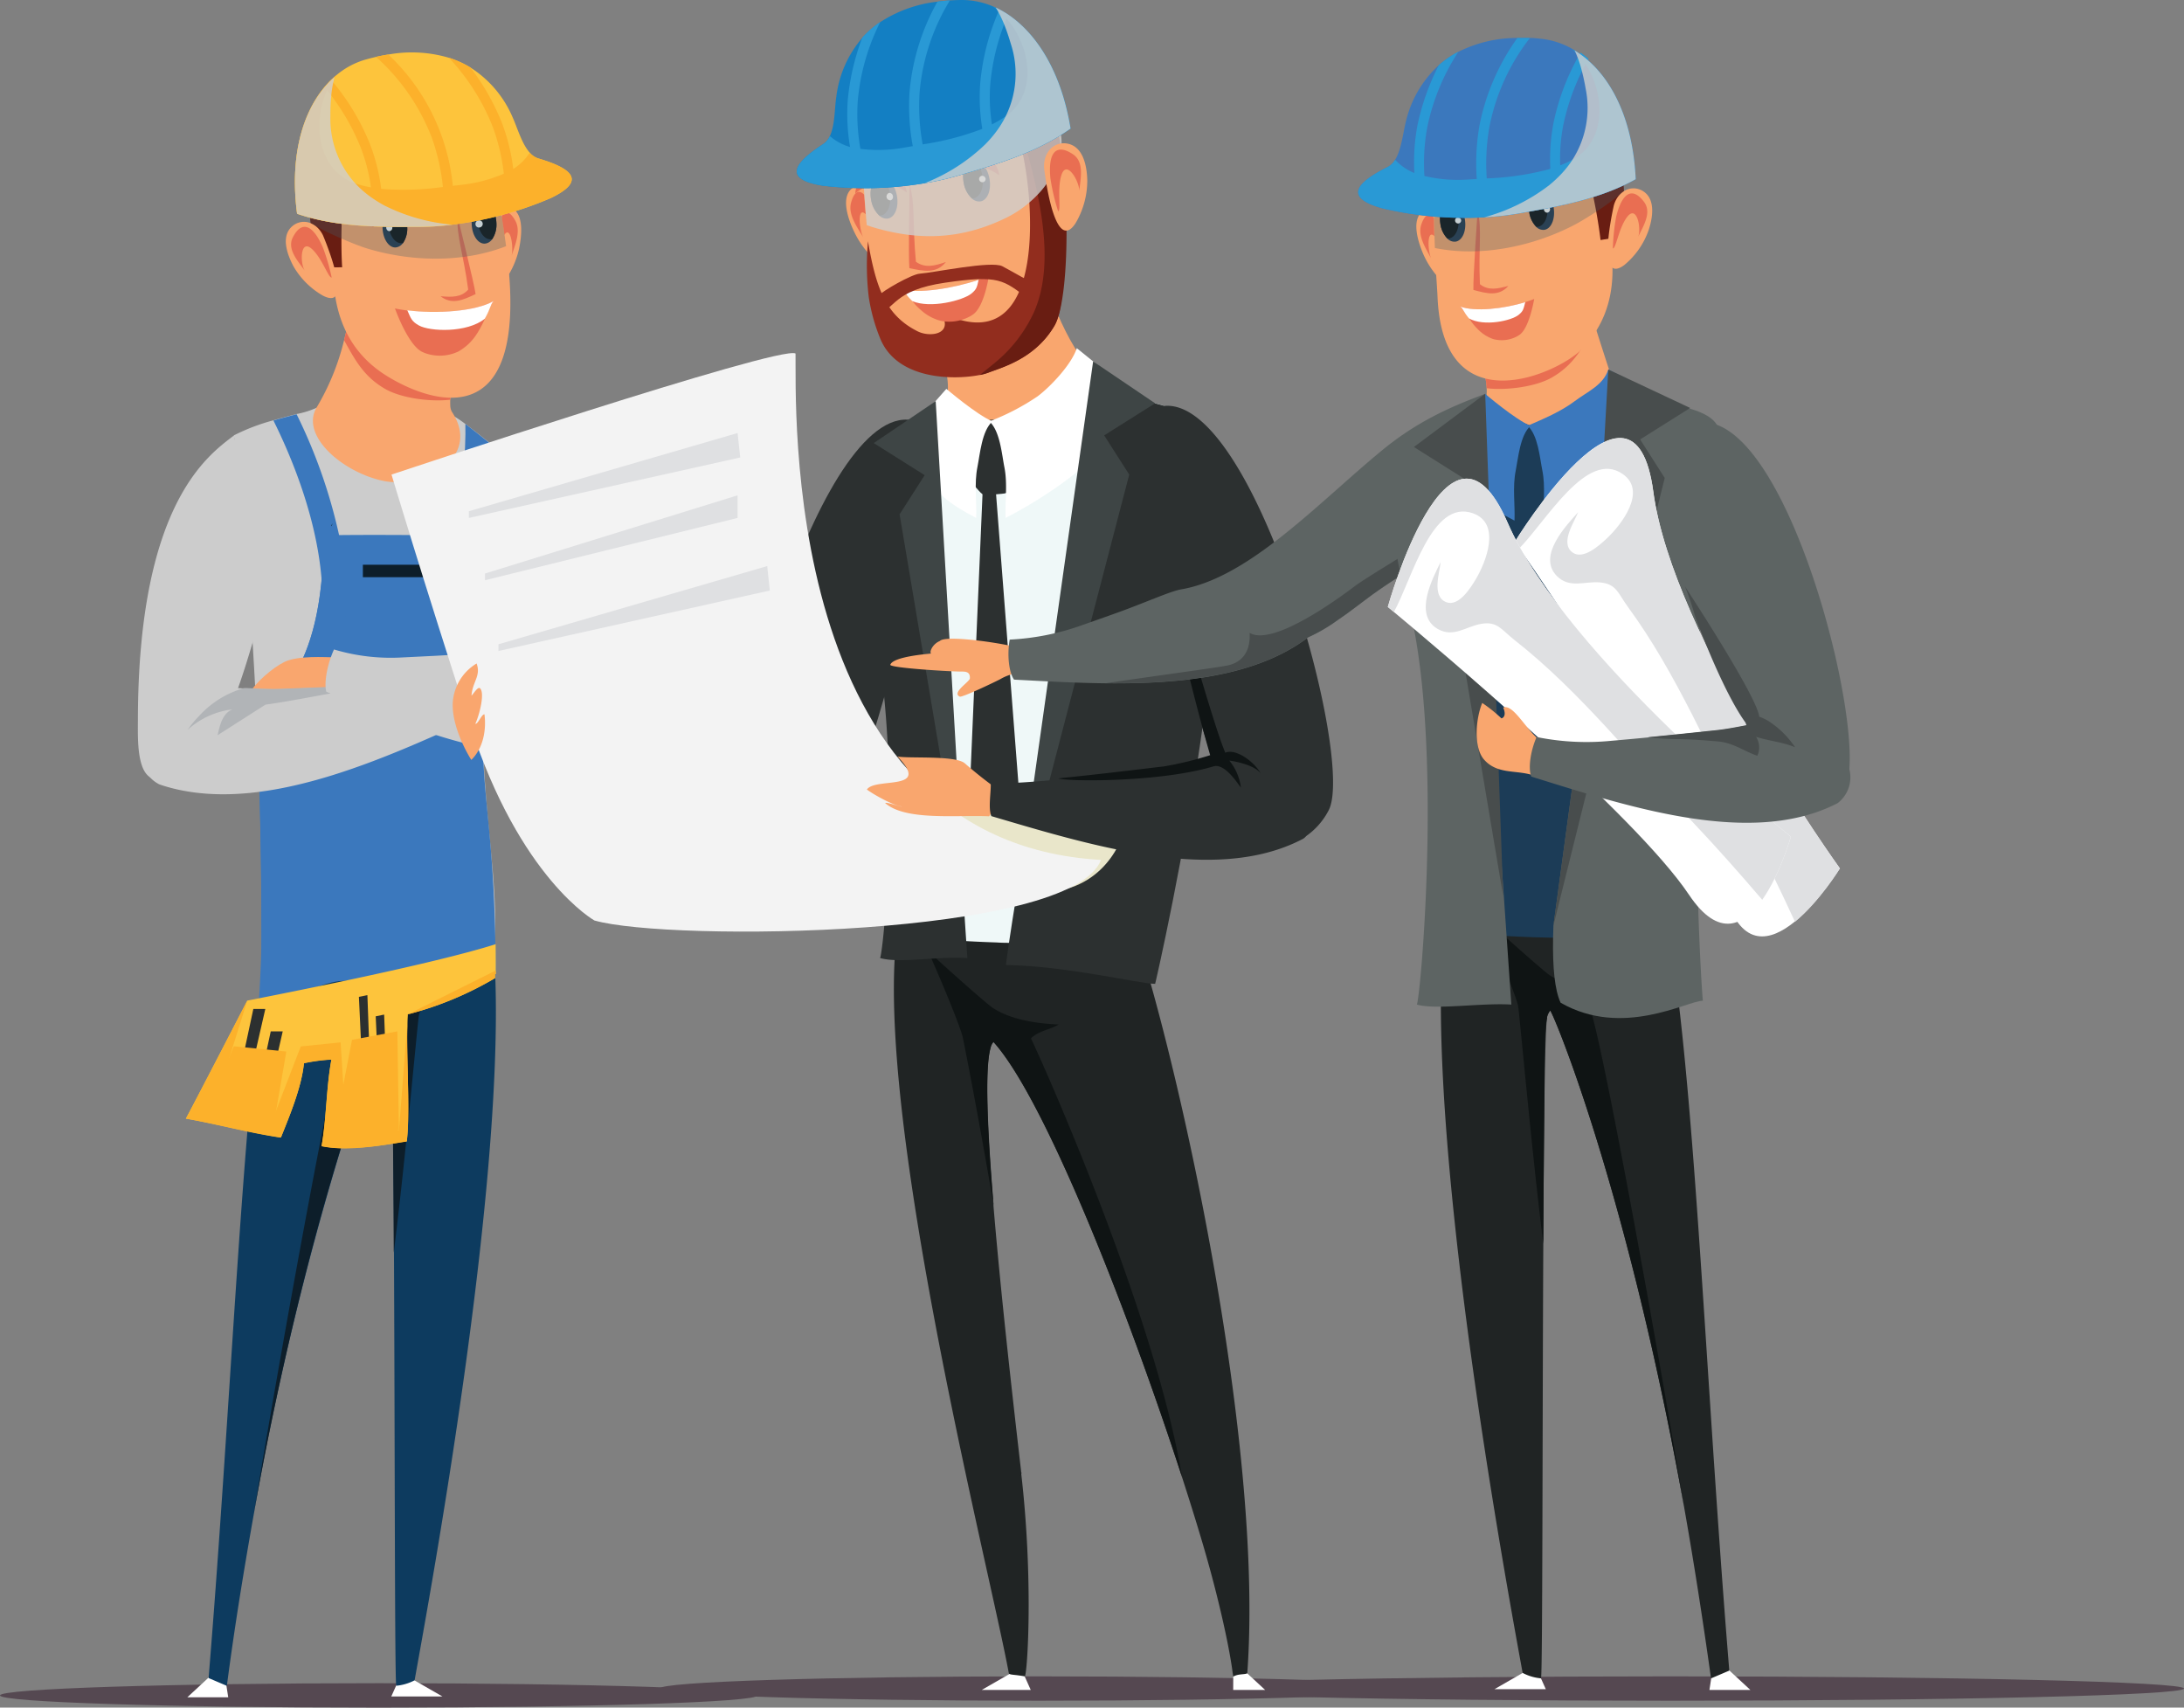 <svg xmlns="http://www.w3.org/2000/svg" viewBox="0 0 462.78 361.81"><rect x="0" y="0" width="462.78" height="361.81" fill="#808080" stroke="none"/><defs><style>.cls-1{isolation:isolate;}.cls-2{fill:#554851;}.cls-3{fill:#ccc;}.cls-4{fill:#f9a66e;}.cls-5{fill:#e96e52;}.cls-6{fill:#ad3e25;}.cls-7{fill:#21344c;}.cls-8{fill:#0a0d0f;}.cls-9{fill:#fff;}.cls-10{fill:#691d12;}.cls-11{fill:#415d67;opacity:0.3;}.cls-11,.cls-14{mix-blend-mode:multiply;}.cls-12{fill:#fdc43c;}.cls-13{fill:#fcb12b;}.cls-14{fill:#cfcfce;opacity:0.8;}.cls-15{fill:#0d3b5f;}.cls-16{fill:#3b78bd;}.cls-17{fill:#0d1e2a;}.cls-18{fill:#2c3030;}.cls-19{fill:#b1b4b7;}.cls-20{fill:#202424;}.cls-21{fill:#0f1414;}.cls-22{fill:#eff8f8;}.cls-23{fill:#922d1e;}.cls-24{fill:#137fc3;}.cls-25{fill:#2999d5;}.cls-26{fill:#3e4545;}.cls-27{fill:#e9e6ca;}.cls-28{fill:#f3f3f3;}.cls-29{fill:#dfe0e2;}.cls-30{fill:#5d6463;}.cls-31{fill:#484d4d;}.cls-32{fill:#1c3c57;}</style></defs><title>Untitled-1</title><g class="cls-1"><g id="Layer_1" data-name="Layer 1"><path class="cls-2" d="M241.67,644.77c0,1.43-35.93,2.58-80.26,2.58s-80.26-1.15-80.26-2.58,35.94-2.59,80.26-2.59S241.67,643.34,241.67,644.77Z" transform="translate(-81.15 -285.54)"/><path class="cls-2" d="M381.46,643.31c0,1.43-35.94,2.58-80.26,2.58s-80.26-1.15-80.26-2.58,35.93-2.58,80.26-2.58S381.46,641.88,381.46,643.31Z" transform="translate(-81.15 -285.54)"/><path class="cls-2" d="M543.93,643.31c0,1.43-48.72,2.58-108.81,2.58s-108.82-1.15-108.82-2.58,48.72-2.58,108.82-2.58S543.93,641.88,543.93,643.31Z" transform="translate(-81.15 -285.54)"/><path class="cls-3" d="M174.05,404.84a4.06,4.06,0,0,1,.81,1.05c1.67,2.77,4.34,9.86,7.87,16.83.33.67.68,1.33,1,2,5,9.36,11.56,17.73,19.34,14.09,1.85-.86,5.3.45,5.28-2.23,0-1.92,3.64-1.39,3.88-2.63,1.36-6.75-12.07-40.6-19.44-49.57-4.85-5.89-9.44-3.16-13.52-8.36Z" transform="translate(-81.15 -285.54)"/><path class="cls-3" d="M185.56,470.05c.31,3.8.53,7.42.51,10.67v0a42.72,42.72,0,0,1-.33,5.66c-4.09,1.17-47.83-.36-48.13-.32,0,0-.76-24.15-2.15-50.51-1.15-21.91-2.76-45.37-4.76-57.76a43.33,43.33,0,0,1,8.41-3.2h0c1.76-.51,3.46-.95,4.91-1.33a18.63,18.63,0,0,0,4.19-1.31l29.29,1.87a26.28,26.28,0,0,1,2.27,1.56c1.36,1,3.12,2.39,5,3.9,3.38,2.75,5.65,8.15,8.07,10.34,1.79,1.62,4.21,21.35-6.89,41.05a18.73,18.73,0,0,0-2,7l-.09.84a87.36,87.36,0,0,0,.13,13.75v.06c.4,5.76,1.07,11.87,1.54,17.6Z" transform="translate(-81.15 -285.54)"/><path class="cls-4" d="M183.05,347.75a54.07,54.07,0,0,0-2.57,6.6c-.44,1.33-.9,2.77-1.34,4.23l-.09.32a75.37,75.37,0,0,0-2.25,9.33c-.12.75-.2,1.44-.24,2a11.37,11.37,0,0,0,0,1.16,2.9,2.9,0,0,0,.33,1.38c6.5,9.81-6.18,16.49-14.68,14.63s-17.43-9.52-14-15.47a51.33,51.33,0,0,0,5.85-14.32c.69-2.74,1.15-5.18,2-7.67h0c.48-1.43.91-2.86,1.28-4.25,2.21-8.15,2.8-15,1.88-15.75Z" transform="translate(-81.15 -285.54)"/><path class="cls-5" d="M180.48,354.35c-.44,1.33-.9,2.77-1.34,4.23l-.09.32a75.37,75.37,0,0,0-2.25,9.33c-.12.75-.2,1.44-.24,2-4.38.51-10.41-.38-13.68-2.22-4.57-2.58-6.49-6.15-8.82-10.4.69-2.74,1.15-5.18,2-7.67h0c.48-1.43.91-2.86,1.28-4.25Z" transform="translate(-81.15 -285.54)"/><path class="cls-4" d="M185.87,333.12c.63-3.21,2.67-4.42,4.26-3.13,2,1.62,1.53,5.73,1,8.29a18.65,18.65,0,0,1-3.54,7.42C183.19,350.52,185.87,333.12,185.87,333.12Z" transform="translate(-81.15 -285.54)"/><path class="cls-5" d="M186.24,335.53c.82-5.06,2.35-6.43,4.12-3.19,1.23,2.25-.14,5.26-.8,7.38.46-1.83-.27-6.9-1.71-4.11-1.22,2.39-1.58,6.7-2.07,6.69A61.15,61.15,0,0,1,186.24,335.53Z" transform="translate(-81.15 -285.54)"/><path class="cls-4" d="M161.65,364.22c-10.92-7.85-10.27-20.44-9.66-28.77a83.69,83.69,0,0,1,1.6-11.31,62.81,62.81,0,0,1,2.32-8.21,34.83,34.83,0,0,1,2.7-5.8,12.14,12.14,0,0,1,4.72-4.86,84.85,84.85,0,0,1,9.42.19c4.61.59,7.39,1.28,9.95,5a12.59,12.59,0,0,1,1.25,3.19c1.54,5.34,3.29,15.65,4.44,24.08C194.58,383.26,167.22,368.22,161.65,364.22Z" transform="translate(-81.15 -285.54)"/><path class="cls-5" d="M180.36,346.9c-1-7.53-2.53-11.47-2.23-15.37,0,0,3.49,14,3.8,16.32-2.63,1.23-5,2.36-7.43.46C176.86,348.49,178.83,348.61,180.36,346.9Z" transform="translate(-81.15 -285.54)"/><path class="cls-6" d="M182.47,322.26a19.46,19.46,0,0,1,7.23,1.51l-1.86,3.31c-1.85-.83-6.21-.32-9.11-.43C178.61,324.7,178.83,322.44,182.47,322.26Z" transform="translate(-81.15 -285.54)"/><path class="cls-7" d="M162.21,333.81c.07,2.34,1.3,4.21,2.74,4.16a2.07,2.07,0,0,0,1.58-.94,5.42,5.42,0,0,0,.91-3.38c-.07-2.34-1.3-4.2-2.75-4.16a1.1,1.1,0,0,0-.31,0C163.09,329.82,162.14,331.64,162.21,333.81Z" transform="translate(-81.15 -285.54)"/><path class="cls-8" d="M163.47,332.91c.07,2.34,1.3,4.21,2.75,4.16a1.06,1.06,0,0,0,.31,0,5.42,5.42,0,0,0,.91-3.38c-.07-2.34-1.3-4.2-2.75-4.16a1.1,1.1,0,0,0-.31,0A5.51,5.51,0,0,0,163.47,332.91Z" transform="translate(-81.15 -285.54)"/><path class="cls-9" d="M163,333.78a.71.71,0,0,0,.66.74.7.7,0,0,0,.62-.77.65.65,0,1,0-1.28,0Z" transform="translate(-81.15 -285.54)"/><path class="cls-5" d="M160.14,333.73a8.23,8.23,0,0,1,10.13-2.15,5.21,5.21,0,0,0-10.13,2.15Z" transform="translate(-81.15 -285.54)"/><path class="cls-7" d="M181.1,333c.07,2.35,1.3,4.21,2.75,4.16a2.07,2.07,0,0,0,1.58-.93,5.53,5.53,0,0,0,.91-3.38c-.07-2.34-1.31-4.21-2.75-4.17a1.65,1.65,0,0,0-.32,0C182,329,181,330.81,181.1,333Z" transform="translate(-81.15 -285.54)"/><path class="cls-8" d="M182.36,332.08c.08,2.34,1.3,4.21,2.75,4.16a1.73,1.73,0,0,0,.32,0,5.53,5.53,0,0,0,.91-3.38c-.07-2.34-1.31-4.21-2.75-4.17a1.65,1.65,0,0,0-.32,0A5.53,5.53,0,0,0,182.36,332.08Z" transform="translate(-81.15 -285.54)"/><path class="cls-9" d="M181.9,333a.71.71,0,0,0,.67.74.77.77,0,1,0-.67-.74Z" transform="translate(-81.15 -285.54)"/><path class="cls-5" d="M179,332.9a8.19,8.19,0,0,1,10.12-2.14A5.2,5.2,0,0,0,179,332.9Z" transform="translate(-81.15 -285.54)"/><path class="cls-6" d="M167.87,321.23c-3-.47-6.6.22-9,.63l.06,3.56c2.55-.61,7.1.44,10.4.69C170.67,324.16,171.82,321.86,167.87,321.23Z" transform="translate(-81.15 -285.54)"/><path class="cls-5" d="M185.74,349.32c-.7.85-1.35,2.85-2.43,5l-.3.56a16.45,16.45,0,0,1-1,1.67,11,11,0,0,1-3.75,3.47,9.17,9.17,0,0,1-7,.35,7.8,7.8,0,0,1-.72-.31c-3-1.52-5.7-9.17-5.7-9.17.82.18,1.7.32,2.62.44C173.72,352.09,182,351.51,185.74,349.32Z" transform="translate(-81.15 -285.54)"/><path class="cls-9" d="M185.74,349.32c-.76.93-.56,1.41-1.84,3.73-3.75,3.07-11.67,2.76-14,1.44-1.5-.85-1.65-1.4-2.44-3.2C173.72,352.09,182,351.51,185.74,349.32Z" transform="translate(-81.15 -285.54)"/><path class="cls-10" d="M148.35,342.23l5.3-.06c-.12-2-.16-4.05-.15-6.05,0-4.23.27-8.34.46-12h-.37l-6.77.19a40.43,40.43,0,0,0,.16,8.54C147.27,335.77,147.74,339,148.35,342.23Z" transform="translate(-81.15 -285.54)"/><path class="cls-4" d="M149.58,335.38c-1.49-3-4.55-3.6-6.52-1.89-2.48,2.16-1,6.05.24,8.41a16.81,16.81,0,0,0,6.31,6.3C156.59,351.72,149.58,335.38,149.58,335.38Z" transform="translate(-81.15 -285.54)"/><path class="cls-5" d="M149.52,337.85c-2.1-4.74-4.47-5.66-6.33-2-1.28,2.55,1.19,5.11,2.51,7-1-1.67-.93-6.86,1.59-4.51,2.16,2,3.46,6.13,4.14,6A42.87,42.87,0,0,0,149.52,337.85Z" transform="translate(-81.15 -285.54)"/><path class="cls-11" d="M188.39,337.7c-9.35,3.67-20.59,3.26-29.79.38-.88-.28-2.82-1-5.1-2-.49-.21-1-.43-1.51-.67a53.94,53.94,0,0,1-5-2.58,40.43,40.43,0,0,1-.16-8.54l6.77-.19a62.81,62.81,0,0,1,2.32-8.21,78.76,78.76,0,0,1,28-2.31C185.49,319,187.22,329.27,188.39,337.7Z" transform="translate(-81.15 -285.54)"/><path class="cls-12" d="M144.1,330.83c8.25,2.84,17.05,2.81,25.75,2.79a57.31,57.31,0,0,0,7.17-.48,75.83,75.83,0,0,0,20.83-5.63c6.5-3.12,6.08-5.84-2.64-8.4a4,4,0,0,1-1.81-1.23c-1.72-1.92-2.68-5.44-3.67-7.58a23.26,23.26,0,0,0-8.88-10.44,20.38,20.38,0,0,0-4.58-2.08,27.71,27.71,0,0,0-12.8-.69c-.85.13-1.72.3-2.6.5s-1.52.37-2.29.58a16.78,16.78,0,0,0-6.07,3.23l-.46.39-.71.65q-.75.74-1.44,1.56C145.19,309.64,142.53,318.82,144.1,330.83Z" transform="translate(-81.15 -285.54)"/><path class="cls-13" d="M144.1,330.83c8.25,2.84,17.05,2.81,25.75,2.79a57.31,57.31,0,0,0,7.17-.48,75.83,75.83,0,0,0,20.83-5.63c6.5-3.12,6.08-5.84-2.64-8.4a4,4,0,0,1-1.81-1.23,11.25,11.25,0,0,1-3.49,3.46,1.13,1.13,0,0,1-.21.12c-.58.32-1.18.61-1.79.88a30.76,30.76,0,0,1-9.07,2.37l-1.7.2-2.11.24a59.23,59.23,0,0,1-13.08.41c-.74-.07-1.47-.18-2.19-.32a25.15,25.15,0,0,1-2.94-.71l-.31-.1c-6.1-2.07-8.35-8.54-7.5-14.68a17.32,17.32,0,0,1,1.46-5.07,15.2,15.2,0,0,1,1.1-2c.13-.19.25-.38.39-.56s.36-.5.55-.74l-.46.39-.71.65q-.75.74-1.44,1.56C145.19,309.64,142.53,318.82,144.1,330.83Z" transform="translate(-81.15 -285.54)"/><path class="cls-13" d="M185.56,312.42a42.35,42.35,0,0,1,2.35,9.92c0,.26.08.51.11.77.12.8.24,1.61.37,2.43l2.09-.33c-.13-.81-.24-1.61-.36-2.41l-.21-1.46a42.1,42.1,0,0,0-2.38-9.71,49.87,49.87,0,0,0-6.68-11.77,20.38,20.38,0,0,0-4.58-2.08A46,46,0,0,1,185.56,312.42Z" transform="translate(-81.15 -285.54)"/><path class="cls-13" d="M172.58,314.53A44.23,44.23,0,0,1,175,325.15v.07c.12.8.24,1.6.37,2.43l2.09-.33c-.13-.82-.25-1.62-.36-2.41h0a44.07,44.07,0,0,0-13.67-27.82c-.85.13-1.72.3-2.6.5A44.39,44.39,0,0,1,172.58,314.53Z" transform="translate(-81.15 -285.54)"/><path class="cls-13" d="M149.9,304c.2.23.39.45.57.68s.59.73.87,1.1A47.45,47.45,0,0,1,157.66,317a37.5,37.5,0,0,1,2.1,8.29c.12.75.22,1.5.34,2.26a.78.78,0,0,0,0,.14q.16,1.2.36,2.43l2.09-.33-.12-.79c-.08-.55-.16-1.08-.24-1.62s-.17-1.18-.26-1.77a40.65,40.65,0,0,0-2.33-9.4,49,49,0,0,0-7.85-13.22l-.2-.24-.23-.26Q150.59,303.18,149.9,304Z" transform="translate(-81.15 -285.54)"/><path class="cls-14" d="M144.1,330.83c8.25,2.84,17.05,2.81,25.75,2.79a57.31,57.31,0,0,0,7.17-.48A39.42,39.42,0,0,1,162.45,329c-.81-.45-1.6-.93-2.35-1.45a21.63,21.63,0,0,1-3.59-3.07,20.37,20.37,0,0,1-5.35-14.35,42.25,42.25,0,0,1,.18-4.3,23.68,23.68,0,0,1,.43-2.84c.06-.27.12-.54.19-.8l.09-.35-.71.65q-.75.74-1.44,1.56C145.19,309.64,142.53,318.82,144.1,330.83Z" transform="translate(-81.15 -285.54)"/><polygon class="cls-9" points="85.85 354.91 93.75 359.45 82.91 359.45 84.95 354.91 85.85 354.91"/><polygon class="cls-9" points="44.97 354.74 39.7 359.62 48.36 359.62 47.63 354.91 44.97 354.74"/><path class="cls-15" d="M169,641.57a10.47,10.47,0,0,1-3.88,1.15c-.34-.45-.29-51.52-.49-91.77,0-8.34-.09-16.22-.16-23.08,0-3.17-.06-6.12-.1-8.8v0c-.13-8.77-.3-14.67-.53-15.8,0,0,0,0,0-.06a.36.36,0,0,0,0-.11,3.87,3.87,0,0,0-.56-1.25.43.43,0,0,0-.11-.12c-.14-.15-4.21,9.15-9.78,27.15a659.66,659.66,0,0,0-18.48,77.59h0c-2,11.25-4,23.35-5.69,36.27l-3.87-1.65c3.36-40.74,5.48-82.77,8.22-115.8.86-10.42,1.79-19.94,2.83-28.25.08-.65.16-1.28.24-1.9,1.6-12.18,3.47-21.56,5.83-27.05l38.48-2.4c2.57,4.28,4.1,11.28,4.82,20.09.15,1.78.26,3.64.34,5.56l0,.65,0,.85C187.7,539.11,172.59,621.63,169,641.57Z" transform="translate(-81.15 -285.54)"/><path class="cls-16" d="M186.21,491.23v.7l-.15,0a14.62,14.62,0,0,1-1.82.24c-3.29.3-9.74.47-16.87.67L163,493c-2.86.08-5.76.18-8.54.3-8.31.34-15.58.86-17.91,1.81,0,0,0-4.65,0-11.85,0-12-.25-31.19-1.12-47.69,2.21-.29,14.44-6.16,14.24-36.63l1.49,0c9.63-.14,23.73,0,31.66.14.14,7.94-1.1,16.27-1.1,24.59,0,4.06-.5,8.35,1.19,12,.37.81.72,1.48,1,2.07-1.16,10,.73,17.89,1.7,34.2q.18,2.86.3,6.1c.09,2.36.16,4.88.2,7.58C186.21,487.39,186.22,489.27,186.21,491.23Z" transform="translate(-81.15 -285.54)"/><path class="cls-16" d="M154.3,417.81l-5-.45a52.25,52.25,0,0,0,0-9c-1.06-13.32-6.47-26.2-10.21-33.72,1.76-.51,3.46-.95,4.91-1.33a112.26,112.26,0,0,1,9,25.62A65,65,0,0,1,154.3,417.81Z" transform="translate(-81.15 -285.54)"/><path class="cls-16" d="M184.75,379.31c-.18,5.47-.89,12.75-1.85,22.19l-.06.52c-.44,4.33-.89,8.8-1.31,13.42l-5-.45c.44-4.84.92-9.5,1.38-14,.07-.67.13-1.33.2-2,.74-7.25,1.35-13.54,1.58-18.62.09-2,.1-3.67.07-5C181.13,376.42,182.89,377.8,184.75,379.31Z" transform="translate(-81.15 -285.54)"/><polygon class="cls-17" points="76.89 119.66 95.39 119.66 94.13 122.3 76.89 122.3 76.89 119.66"/><path class="cls-17" d="M178.73,488.37c-1.14,2.33-8.17,9.45-8.8,12.24-.28,1.2-2.72,29.3-5.34,50.34-.06-12.18-.14-23.38-.26-31.88v0c0-7.94-.1-14.06-.53-15.8a.14.14,0,0,0,0-.06.27.27,0,0,0,0-.12,2.84,2.84,0,0,0-.55-1.24.43.43,0,0,0-.11-.12c-.29-.3-16,36.57-28.26,104.74,5.92-36,17.78-101,20-105.55-1.8-1.73-4.34-1.93-6.12-3.06C153.42,497.62,175.82,491.15,178.73,488.37Z" transform="translate(-81.15 -285.54)"/><path class="cls-17" d="M151.31,396.86a1.27,1.27,0,0,1,0,.2C151.54,396.62,152,396.1,151.31,396.86Z" transform="translate(-81.15 -285.54)"/><path class="cls-16" d="M163,493c-2.86.08-5.76.18-8.54.3-8.31.34-16.42,7.75-18.74,8.7,0,0,.87-11.54.85-18.74,0-12-.25-31.19-1.12-47.69,2.21-.29,14.44-6.16,14.24-36.63l1.49,0c-.43,7.95-.05,15.66-.93,23.67-.92,8.49-5,14.45-7.37,22.27-2.48,8.08-.2,35.15.39,39.42.83,6,2.36,4.7,7.41,5.26C153.68,489.89,159.91,490.9,163,493Z" transform="translate(-81.15 -285.54)"/><path class="cls-12" d="M186.21,491.23v.7l-.15,0,0,.85a71.32,71.32,0,0,1-18.49,7.68l0,.27c-.12,1.65-.16,3.65-.14,5.82.05,6.91.54,15.62-.09,20.81l-2.92.47-.65.1a61.48,61.48,0,0,1-10.47.88,23,23,0,0,1-4-.44c1.05-5.89,1-12.55,2.09-18.35a37,37,0,0,0-5.83.78c-.48,5-3,11.08-4.87,15.72h-.21c-2.34-.36-4.66-.81-7-1.3-4.31-.9-8.6-1.92-12.94-2.67,3.2-6,13-25,13-25l1.28-.25,1.49-.29.28-.06c4.39-.87,10.87-2.17,17.87-3.65,11.22-2.38,23.77-5.23,31.22-7.55l.49-.16C186.21,487.39,186.22,489.27,186.21,491.23Z" transform="translate(-81.15 -285.54)"/><path class="cls-13" d="M167.44,506.59c.05,6.91.54,15.62-.09,20.81l-3.57.57c-4.67.69-9.93,1.37-14.5.44,1.05-5.89,1-12.55,2.09-18.35a37,37,0,0,0-5.83.78c-.48,5-3,11.08-4.87,15.72h-.21c-6.69-1-13.24-2.81-19.91-4,3.2-6,13-25,13-25h0l-6.85,21.8,12.41,2.9,5.77-15,8.44-.86,1.2,18.64h11.17l1.89-24.24C167.46,502.42,167.42,504.42,167.44,506.59Z" transform="translate(-81.15 -285.54)"/><path class="cls-13" d="M186.21,491.93l-.15,0,0,.85a71.32,71.32,0,0,1-18.49,7.68l16.64-8.29,1.79-.89.18-.09Z" transform="translate(-81.15 -285.54)"/><polygon class="cls-18" points="51.48 224.06 53.68 213.78 56.22 213.78 53.68 224.87 51.48 224.06"/><polygon class="cls-18" points="55.16 228.81 57.37 218.53 59.91 218.53 57.37 229.61 55.16 228.81"/><polygon class="cls-18" points="76.54 221.61 76.05 211.22 77.85 210.85 78.26 222.08 76.54 221.61"/><polygon class="cls-18" points="80.09 225.73 79.61 215.34 81.4 214.97 81.81 226.2 80.09 225.73"/><polygon class="cls-13" points="44.12 234.61 49.55 221.69 60.67 222.8 57.96 238.56 44.12 234.61"/><polygon class="cls-13" points="70.55 241.2 74.59 220.32 84.2 218.53 84.53 239.47 70.55 241.2"/><path class="cls-4" d="M151.79,424.81c-1.65,0-7.52-.43-10.41,1-2.51,1.24-6.23,4.45-7.53,6.87,3.47-.14,7-.74,10.59-.74,2.53,0,8.35-1.32,9.8-.79Z" transform="translate(-81.15 -285.54)"/><path class="cls-3" d="M185.15,436c-20.72,9.5-46.63,21.89-67.55,16.54-.86-.22-1.7-.47-2.53-.75l0,0-.25-.1,0,0a7.11,7.11,0,0,1-3.78-6,10.46,10.46,0,0,1,0-1.12c.26-5,4.18-10.65,8.58-12.1a27.33,27.33,0,0,1,8.57-1.19h1.69l1.52.05,1.52.07.66,0c2.49.12,5,.25,7.36.15,2.56-.11,8.85-.31,15.89-.62l.45,0,7-.33,1.12-.06a60.31,60.31,0,0,0,17.22-3.24C184.45,430.14,185.62,434,185.15,436Z" transform="translate(-81.15 -285.54)"/><path class="cls-3" d="M138.82,409.32a5,5,0,0,0-.7,1.26c-1.38,3.27-3.32,11.46-6.13,19.62-.27.78-.55,1.56-.83,2.34-4,11-9.73,21-17.83,17.85-1.92-.75-2.61-3.68-2.85-6.66-.17-2.14-.11-4.32-.11-5.73.08-45.82,14.9-56,20.33-60.18Z" transform="translate(-81.15 -285.54)"/><path class="cls-19" d="M120.83,440.23l0,0,0,0C120.73,440.32,120.73,440.32,120.83,440.23Z" transform="translate(-81.15 -285.54)"/><path class="cls-19" d="M173,430.49c-12.78-.53-24.87,2.89-35.6,4.35l-10.14,6.48c.44-2,1-4.61,3.14-5.48a17.2,17.2,0,0,0-9.51,4.35,24.18,24.18,0,0,1,2.49-3,20.44,20.44,0,0,1,9.5-5.86l.66,0c2.49.12,5,.25,7.36.15l16.34-.64C159.5,430.72,170.92,430.19,173,430.49Z" transform="translate(-81.15 -285.54)"/><path class="cls-19" d="M189.72,415.48c-1.73-4.05-2.17-8.68-2.17-13.18l-.27,1.06a46.18,46.18,0,0,0,5.33,24.22c1.12-.38,2.46-.16,3.61-.56C192.89,424.73,191.28,419.15,189.72,415.48Z" transform="translate(-81.15 -285.54)"/><path class="cls-3" d="M150.29,432.1c17.74,7.61,40,17.64,57,10.45.69-.3,1.38-.62,2.05-1l0,0,.2-.13h0c2.29-1.83,3-4.61,2.7-7.47-.51-5-4.1-10.23-7.83-11.28a19.39,19.39,0,0,0-7.17-.42c-1.49.15-3,.39-4.46.64a57.66,57.66,0,0,1-6.1.8c-2.12.12-7.35.47-13.2.8l-7.09.35a42,42,0,0,1-14.47-1.69C150.51,426.25,149.78,430.14,150.29,432.1Z" transform="translate(-81.15 -285.54)"/><path class="cls-18" d="M275.35,374.81,271.41,423c-1.77,6.34-9.83,35.84-14.3,41.38S243.4,468.49,239,460.2C233.05,449.2,255.72,368.41,275.35,374.81Z" transform="translate(-81.15 -285.54)"/><polygon class="cls-9" points="215.6 353.71 208.02 358.07 218.41 358.07 216.46 353.71 215.6 353.71"/><polygon class="cls-9" points="263.04 353.4 268.08 358.07 261.31 358.07 261.33 353.4 263.04 353.4"/><path class="cls-20" d="M345.44,640.1c-.76.29-1.91.06-3,.7-.54-5.2-3.05-16.87-6.75-29.22h0c-1.24-4.16-2.62-8.58-4.11-13.17h0c-11.41-35.15-29.07-80.14-39.93-92.11l-.1.11a3.77,3.77,0,0,0-.53,1.2c-1.23,4.33-.7,17.23.64,33.37v0c1.43,17.3,3.78,38.32,5.88,56.46l0,.29c2.62,22.67,1.31,42.35.77,43-2.39-.41-2.94-.28-3.38-.58-4.4-24.12-35.23-143.67-20.34-168.45l44,2.74C327.29,494.77,349.35,587.14,345.44,640.1Z" transform="translate(-81.15 -285.54)"/><path class="cls-21" d="M297.58,597.47l0,.29-.38.65A4.55,4.55,0,0,0,297.58,597.47Z" transform="translate(-81.15 -285.54)"/><path class="cls-21" d="M291.7,541c-3.1-18.34-6.23-34.28-6.56-35.72-.6-2.68-6.29-16.07-7.39-18.3,2.79,2.66,12.52,11.33,13.82,12.15,4,2.56,9.39,3.28,13.9,3.48-1.71,1.08-4.15,1.28-5.87,2.94,2.14,4.32,26.35,58.38,32,92.88-11.41-35.15-29.07-80.14-39.93-92.11l-.1.11a2.66,2.66,0,0,0-.53,1.2C289.83,511.94,290.36,524.84,291.7,541Z" transform="translate(-81.15 -285.54)"/><path class="cls-22" d="M321.8,485.11c-.32,0-12.85.5-26.21.2-1.07,0-2.14,0-3.21-.08-2.14-.07-4.28-.16-6.37-.28-6.7-.39-12.9-1.09-17.08-2.29.9-2.22,13.61-47.38,3.48-54.16-3.24-2.18-3.89-12.37-5.49-18.71-3.4-13.51-4.89-23.88-3.05-25.54a68.84,68.84,0,0,1,12.73-9.18c2.69-1.52,5.18-2.75,7.59-4.08l27.58-4.2a9.23,9.23,0,0,0,3.23,1.85c4.55,1.61,11.16,1.42,17.1,4.68C351.32,383.9,321.85,485,321.8,485.11Z" transform="translate(-81.15 -285.54)"/><path class="cls-4" d="M281.66,369.34c-5.66,8.53-3,15,3.46,18.07,10.09,4.92,35.15-17,35.31-17.52-16.54-5.63-22.89-42.65-20.68-44.33l-24.4,18.15C277.22,347.16,283.56,366.46,281.66,369.34Z" transform="translate(-81.15 -285.54)"/><path class="cls-4" d="M266.31,328.17c-1.41-3.14-3.79-3.9-5.13-2.2-1.67,2.15-.21,6.25,1,8.75a19.62,19.62,0,0,0,5.39,6.79C273.18,345.43,266.31,328.17,266.31,328.17Z" transform="translate(-81.15 -285.54)"/><path class="cls-5" d="M266.5,330.74c-2.05-5-3.93-6.05-5-2.3-.73,2.61,1.39,5.37,2.57,7.4-.91-1.77-1.35-7.16.78-4.63,1.83,2.16,3.21,6.5,3.71,6.38A64.57,64.57,0,0,0,266.5,330.74Z" transform="translate(-81.15 -285.54)"/><path class="cls-4" d="M301.55,350.82c-.49.42-1,.82-1.5,1.21a35.59,35.59,0,0,1-19.67,7.83c-.62.05-1.25.07-1.88.09-12.06.24-11.21-6.38-12.51-15.54-.26-1.83-.55-4.39-.85-7.35-.12-1.21-.24-2.49-.36-3.81-.42-4.84-.81-10.26-1-15.13-.29-6.65-.26-12.27.44-14,1.76-4.4,4.45-5.77,9.05-7.46a92,92,0,0,1,9.63-2.44,12.82,12.82,0,0,1,6,3.89,41.08,41.08,0,0,1,5.91,8.23c.89,1.57,1.75,3.23,2.56,5,1,2.21,2,4.53,2.86,6.9s1.59,4.62,2.22,6.94C305.51,336.31,306,347.09,301.55,350.82Z" transform="translate(-81.15 -285.54)"/><path class="cls-5" d="M275.23,341c-.77-8-.11-12.38-1.34-16.32,0,0-.29,15.17-.05,17.67,3,.65,5.73,1.24,7.74-1.29C279.21,341.84,277.21,342.43,275.23,341Z" transform="translate(-81.15 -285.54)"/><path class="cls-6" d="M267.23,316.22a20.3,20.3,0,0,0-7.07,3.26l2.69,3c1.71-1.29,6.31-1.8,9.27-2.6C271.77,317.81,271,315.53,267.23,316.22Z" transform="translate(-81.15 -285.54)"/><path class="cls-7" d="M290.79,323.28c.48,2.42-.34,4.63-1.84,4.93a2.23,2.23,0,0,1-1.84-.59,5.79,5.79,0,0,1-1.74-3.26c-.48-2.42.34-4.63,1.84-4.93a1.86,1.86,0,0,1,.33,0C288.93,319.39,290.34,321,290.79,323.28Z" transform="translate(-81.15 -285.54)"/><path class="cls-8" d="M289.28,322.65c.48,2.43-.34,4.63-1.84,4.93a1.86,1.86,0,0,1-.33,0,5.79,5.79,0,0,1-1.74-3.26c-.48-2.42.34-4.63,1.84-4.93a1.86,1.86,0,0,1,.33,0A5.79,5.79,0,0,1,289.28,322.65Z" transform="translate(-81.15 -285.54)"/><path class="cls-9" d="M290,323.44a.69.69,0,1,1-.82-.65A.75.75,0,0,1,290,323.44Z" transform="translate(-81.15 -285.54)"/><path class="cls-5" d="M292.89,322.71a8.67,8.67,0,0,0-10.92.19,5.49,5.49,0,0,1,10.92-.19Z" transform="translate(-81.15 -285.54)"/><path class="cls-7" d="M271.18,326.91c.48,2.42-.35,4.63-1.84,4.93a2.22,2.22,0,0,1-1.85-.6,5.77,5.77,0,0,1-1.73-3.25c-.48-2.42.34-4.64,1.84-4.93a1.24,1.24,0,0,1,.33,0C269.32,323,270.73,324.66,271.18,326.91Z" transform="translate(-81.15 -285.54)"/><path class="cls-8" d="M269.67,326.28c.48,2.42-.35,4.63-1.84,4.93a2,2,0,0,1-.34,0,5.77,5.77,0,0,1-1.73-3.25c-.48-2.42.34-4.64,1.84-4.93a1.24,1.24,0,0,1,.33,0A5.79,5.79,0,0,1,269.67,326.28Z" transform="translate(-81.15 -285.54)"/><path class="cls-9" d="M270.35,327.07a.75.75,0,0,1-.51.92.81.81,0,0,1-.31-1.57A.75.75,0,0,1,270.35,327.07Z" transform="translate(-81.15 -285.54)"/><path class="cls-5" d="M273.28,326.34a8.64,8.64,0,0,0-10.92.19,5.49,5.49,0,0,1,10.92-.19Z" transform="translate(-81.15 -285.54)"/><path class="cls-6" d="M282,311.7c3-1.2,6.83-1.34,9.36-1.48l.78,3.66c-2.77,0-7.19,2.15-10.52,3.18C279.81,315.37,278.09,313.27,282,311.7Z" transform="translate(-81.15 -285.54)"/><path class="cls-23" d="M267.71,357.38c3.7,8.81,15.89,8.65,21.05,7.61a11.05,11.05,0,0,0,1.68-.45c3.08-1.18,10.05-3,14.15-10,3.69-6.34.54-27.09-.27-30l-6.75-10.32-1.09-1.67c-.21,0-.36-.22-.37,0,3.25,5.42,9.18,47.29-12.12,40.59a8.94,8.94,0,0,0-2.78.15c1,3.18-3.22,3.65-5.6,2.46-6.79-3.39-8.84-9.2-10.54-19.1a56.66,56.66,0,0,0,.16,11.79A38.45,38.45,0,0,0,267.71,357.38Z" transform="translate(-81.15 -285.54)"/><path class="cls-5" d="M272.17,346.84a38.3,38.3,0,0,1,3,3.33l.37.38a16,16,0,0,0,1.21,1.08,9.88,9.88,0,0,0,3.92,1.93,9.22,9.22,0,0,0,6.17-1.07c.2-.12.39-.25.57-.38,2.36-1.75,3.28-8.13,3.28-8.13-.68.29-1.42.57-2.21.84C283.19,346.65,275.81,347.8,272.17,346.84Z" transform="translate(-81.15 -285.54)"/><path class="cls-9" d="M272.17,346.84c.83.56.75,1,2.29,2.5,3.85,1.63,10.72-.13,12.52-1.59,1.16-.95,1.18-1.4,1.54-2.93C283.19,346.65,275.81,347.8,272.17,346.84Z" transform="translate(-81.15 -285.54)"/><path class="cls-23" d="M267.3,348.19c.85-1,7-4.54,8.72-4.66,3-.22,15.17-2.79,17.52-1.58,1.3.66,7,4,7.2,3.76l-1.62,3.2c-5.4-4.08-6.2-5.15-17.67-3.48-11.17,1.62-10.51,5.6-14.53,6.79C267.41,351.43,266.66,348.9,267.3,348.19Z" transform="translate(-81.15 -285.54)"/><path class="cls-10" d="M288.76,365a11.05,11.05,0,0,0,1.68-.45c3.08-1.18,10.05-3,14.15-10,3.69-6.34,3.19-35.42-.24-44.62L297,311.38c3.41,11.84,8.45,28.43,3.27,40.24a30,30,0,0,1-7.8,10.36C291.28,363,290,364,288.76,365Z" transform="translate(-81.15 -285.54)"/><path class="cls-14" d="M306,317.1a15.55,15.55,0,0,1-2.36,6.33c-.37.58-.76,1.15-1.2,1.71A18.59,18.59,0,0,1,301,326.8a20.67,20.67,0,0,1-1.73,1.64,23.38,23.38,0,0,1-5,3.29c-9.17,4.46-18,4.88-27.66,2.1-.51-.15-1.12-.34-1.8-.58-.42-4.84-.81-10.26-1-15.13l31-11.79,4.06-1.54C304.61,308,306.55,312.57,306,317.1Z" transform="translate(-81.15 -285.54)"/><path class="cls-4" d="M302.39,321.11c-.18-3.5,2.3-5.67,5-5.13,3.4.69,4.1,5,4.15,7.84a17.75,17.75,0,0,1-2.52,9.07C304.45,339.75,302.39,321.11,302.39,321.11Z" transform="translate(-81.15 -285.54)"/><path class="cls-5" d="M303.73,323.35c-.54-5.45,1.16-7.53,4.78-5.12,2.5,1.67,1.56,5.31,1.34,7.75,0-2.05-2.71-6.77-3.8-3.31-.94,3,0,7.43-.68,7.65A45,45,0,0,1,303.73,323.35Z" transform="translate(-81.15 -285.54)"/><path class="cls-24" d="M308,312.78c-7.11,5.08-15.58,7.55-23.94,10a58.19,58.19,0,0,1-7,1.58,75.92,75.92,0,0,1-21.61.52c-7.12-1.15-7.5-3.88.15-8.82a4,4,0,0,0,1.39-1.69c1.11-2.34,1-6,1.37-8.33a23.38,23.38,0,0,1,5.57-12.55,21,21,0,0,1,3.8-3.3,27.81,27.81,0,0,1,12.1-4.3c.85-.12,1.73-.2,2.64-.26s1.56-.08,2.36-.09a16.71,16.71,0,0,1,6.75,1.37l.55.25c.29.13.58.27.86.42a19.17,19.17,0,0,1,1.83,1.09C300.88,292.75,306.05,300.81,308,312.78Z" transform="translate(-81.15 -285.54)"/><path class="cls-25" d="M308,312.78c-7.11,5.08-15.58,7.55-23.94,10a58.19,58.19,0,0,1-7,1.58,75.92,75.92,0,0,1-21.61.52c-7.12-1.15-7.5-3.88.15-8.82a4,4,0,0,0,1.39-1.69,11.27,11.27,0,0,0,4.34,2.33l.23.05c.65.14,1.31.25,2,.34a30.75,30.75,0,0,0,9.38-.31l1.69-.29,2.09-.37a59.56,59.56,0,0,0,12.68-3.32c.69-.28,1.36-.59,2-.93a27.43,27.43,0,0,0,2.62-1.52l.26-.19c5.28-3.72,5.6-10.57,3-16.23a17.46,17.46,0,0,0-2.84-4.44,14.27,14.27,0,0,0-1.62-1.59l-.53-.44c-.24-.19-.49-.37-.74-.55l.55.25c.29.13.58.27.86.42a19.17,19.17,0,0,1,1.83,1.09C300.88,292.75,306.05,300.81,308,312.78Z" transform="translate(-81.15 -285.54)"/><path class="cls-25" d="M262.91,306.89a41.77,41.77,0,0,0,.56,10.2c0,.26.07.51.11.77.11.8.23,1.61.34,2.44l-2.1.27c-.11-.81-.23-1.61-.34-2.41l-.21-1.46a42,42,0,0,1-.48-10,50.4,50.4,0,0,1,3.08-13.2,21,21,0,0,1,3.8-3.3A46.06,46.06,0,0,0,262.91,306.89Z" transform="translate(-81.15 -285.54)"/><path class="cls-25" d="M276,305.23a44.5,44.5,0,0,0,.66,10.89v.07c.12.8.23,1.61.34,2.44l-2.1.28c-.11-.82-.22-1.62-.34-2.42h0a46.29,46.29,0,0,1-.68-11.46,47.37,47.37,0,0,1,5.91-19.14c.85-.12,1.73-.2,2.64-.26A44.5,44.5,0,0,0,276,305.23Z" transform="translate(-81.15 -285.54)"/><path class="cls-25" d="M294.76,288.67c-.12.27-.24.54-.35.82s-.36.86-.52,1.3a47.61,47.61,0,0,0-2.9,12.52,36.93,36.93,0,0,0,.34,8.56c.09.75.2,1.5.31,2.26a.68.68,0,0,1,0,.14c.12.8.23,1.61.34,2.44l-2.1.28c0-.27-.07-.54-.11-.8-.07-.54-.15-1.08-.23-1.61s-.17-1.19-.25-1.78a40.87,40.87,0,0,1-.43-9.69,48.92,48.92,0,0,1,3.79-14.92l.12-.29c0-.11.1-.21.14-.32A19.17,19.17,0,0,1,294.76,288.67Z" transform="translate(-81.15 -285.54)"/><path class="cls-14" d="M308,312.78c-7.11,5.08-15.58,7.55-23.94,10a58.19,58.19,0,0,1-7,1.58,39.22,39.22,0,0,0,12.79-8.17,23.89,23.89,0,0,0,1.85-2.06,21.21,21.21,0,0,0,2.57-4,20.37,20.37,0,0,0,1.07-15.3c-.43-1.45-.88-2.8-1.39-4.07a24.86,24.86,0,0,0-1.22-2.6c-.13-.25-.27-.49-.41-.73s-.12-.2-.19-.3c.29.13.58.27.86.42a19.17,19.17,0,0,1,1.83,1.09C300.88,292.75,306.05,300.81,308,312.78Z" transform="translate(-81.15 -285.54)"/><path class="cls-18" d="M290.89,374.51l-2.63,1.31c.76,2.65-2.91,6.58-2.69,9.48.1,1.4,1.28,2.24,2.36,3.5,1.74,2,1.54,1.79,4,1.5s2.89.16,3.68-2.1c.72-2,.44-4.92.53-7.11C296.29,377.42,295.47,373.93,290.89,374.51Z" transform="translate(-81.15 -285.54)"/><polygon class="cls-18" points="208.37 100.55 205 179.01 210.96 182.43 216.74 178.22 210.74 100.55 208.37 100.55"/><path class="cls-9" d="M309.32,359.31c-1.08,3.38-5.49,8.08-8.3,10.2a49.53,49.53,0,0,1-10.23,5.32c2.25,2,2.63,6.89,3.18,9.68.7,3.52.13,7.24.26,10.77,10.74-5.54,22.63-14.22,28.74-24.93Z" transform="translate(-81.15 -285.54)"/><path class="cls-9" d="M281.68,367.93s6.35,5.44,9.76,6.9c-2.25,2-2.62,6.89-3.18,9.68-.7,3.52-.13,7.24-.26,10.77-10.73-5.54-10.7-8.83-13.95-18.67Z" transform="translate(-81.15 -285.54)"/><path class="cls-18" d="M325.92,494c-3.42,0-18.25-3.74-31.62-4,1.94-16.23,19.13-112.36,20.7-121.34,4.55,1.61,11.16,1.42,17.1,4.68C351.32,383.9,326,493.92,325.92,494Z" transform="translate(-81.15 -285.54)"/><path class="cls-18" d="M267.64,488.53c.89-2.22,5.29-49-3.2-77.69-3.95-13.36-3-26.71-1.16-28.37a76.46,76.46,0,0,1,14-9.56c2.31,11.94,7.84,101.51,8.86,115.62C279.45,488.14,271.81,489.72,267.64,488.53Z" transform="translate(-81.15 -285.54)"/><polygon class="cls-26" points="231.63 76.57 244.76 85.45 233.97 92.25 239.28 100.55 215.24 192.7 231.63 76.57"/><polygon class="cls-26" points="198.27 85 185.14 93.88 195.93 100.68 190.62 108.98 204.41 190.85 198.27 85"/><path class="cls-18" d="M362.67,457.26a15,15,0,0,1-5.41,5.86h0l-.24.14-.05,0h0a11.66,11.66,0,0,1-2.52,1.06,9.13,9.13,0,0,1-9.92-2.93c-1.41-1.74-3.16-5.84-5-10.85-.58-1.61-1.16-3.3-1.74-5-3.37-10.13-6.55-21.78-7.59-25.49l-.76-9.28-3.19-38.89C345.9,365.48,368.56,446.27,362.67,457.26Z" transform="translate(-81.15 -285.54)"/><path class="cls-4" d="M278.52,424c-.55,0,.06-1.94,1.79-2.65,1.33-1.45,15.47.76,18,1.82l1.69,5a10.33,10.33,0,0,0-6.93,1.29c-1,.53-8.05,3.91-8.55,3.68-1.8-.82,2.09-3.13,2.14-3.86.09-1.45-.93-1.45-1.87-1.45-2.58,0-14.94-.77-15-1.43C270.4,424.63,277.75,424.11,278.52,424Z" transform="translate(-81.15 -285.54)"/><path class="cls-27" d="M320.43,453.75c-16.49-.86-35.29-1.09-51.49,1.37-10.52,1.6-21.85,3-31.49,5.79l65.68,13.63C314.66,473.88,320.87,463.73,320.43,453.75Z" transform="translate(-81.15 -285.54)"/><path class="cls-28" d="M249.72,360.44c-3.35-1.8-85.61,25.65-85.61,25.65s6.5,21.75,16.63,53c10.59,32.66,26.36,41.48,26.36,41.48,15.89,4.55,101.16,3.63,107.34-12.83C245.88,463.86,249.92,369.8,249.72,360.44Z" transform="translate(-81.15 -285.54)"/><path class="cls-4" d="M290.74,458.5l3.19-4.74a89.36,89.36,0,0,1-8.39-6.53c-2.13-1.67-11.57-.94-14.23-1.4,7.34,7.5-4.7,4.32-6.47,7,1.67,1.22,5.72,3.44,7.41,3.58-.06.19-3.45-1.06-3.52-.7C273.06,459.5,283.94,458.18,290.74,458.5Z" transform="translate(-81.15 -285.54)"/><path class="cls-4" d="M183.81,436.9c-.57-.13-1.37,2.12-1.94,2,1-2.21,2-6.61,1-7.52-.44-.41-1.29,1-1.81,1.57.2-3,2.05-4.17,1.08-6.83a10.43,10.43,0,0,0-5.07,8.75c0,5.61,3.95,11.68,3.95,11.68C183.41,444.21,184.25,440.51,183.81,436.9Z" transform="translate(-81.15 -285.54)"/><polygon class="cls-29" points="99.35 108.32 156.29 91.75 156.85 96.93 99.35 109.74 99.35 108.32"/><polygon class="cls-29" points="105.62 136.51 162.57 119.94 163.12 125.12 105.62 137.93 105.62 136.51"/><polygon class="cls-29" points="102.77 121.52 156.29 104.95 156.29 109.74 102.77 122.94 102.77 121.52"/><path class="cls-18" d="M357.48,463.12h0l-.21.14,0,0c-.72.38-1.45.73-2.2,1.06-18.23,8-43.62.1-63.86-5.86-.73-1.82,0-5.2-.14-7.14,1.89.47,9.34-.1,17.37-.91,9.18-.92,19.11-2.16,22.36-2.53a73.38,73.38,0,0,0,9.8-2.38c1-.28,2.08-.54,3.11-.75,4.76-1,9.4-1,13.09,2.53C358.28,448.81,360.32,460.84,357.48,463.12Z" transform="translate(-81.15 -285.54)"/><path class="cls-21" d="M341.64,446.7a11.18,11.18,0,0,1,2.45,5.71c-.72-.88-3.4-5.21-5.81-4.49-11.41,3.44-31.42,3.23-32.86,2.54h0c9.18-.92,19.11-2.16,22.36-2.53a73.38,73.38,0,0,0,9.8-2.38c-2.93-10.13-5.7-21.78-6.61-25.49l-.66-9.28s8,28.5,10.38,34a1.14,1.14,0,0,1,.06.25c2.29-1,6.28,2,7.58,4.46C347.31,447.85,343.46,446.92,341.64,446.7Z" transform="translate(-81.15 -285.54)"/><path class="cls-30" d="M395.86,369l-7,27.94-.71,4.21c-4.72,2.93-11.54,7-16.51,10.62l-1.41,1.05-.54.41c-1.07.81-2.13,1.6-3.15,2.35-.73.52-1.44,1-2.13,1.49a35.15,35.15,0,0,1-6.07,3.52h0c-10.94,8.3-27,9.89-42.82,9.73-6.7-.07-13.34-.46-19.5-.78-1.11-1.58-1.49-5.26-.92-8.48a53.09,53.09,0,0,0,15.54-3.13c2.43-.85,4.91-1.73,7.28-2.58,6-2.16,11.22-4.54,13.49-4.93,14.5-2.46,29.25-18.52,42.65-29.51C380.87,375.31,387.66,372,395.86,369Z" transform="translate(-81.15 -285.54)"/><path class="cls-31" d="M388.86,396.91l-.71,4.21c-4.72,2.93-11.54,7-16.51,10.62l-1.41,1.05-.54.41c-1.07.81-2.13,1.6-3.15,2.35-.73.52-1.44,1-2.13,1.49a35.15,35.15,0,0,1-6.07,3.52h0c-10.94,8.3-27,9.89-42.82,9.73,10.37-1.53,23.09-3.23,25.63-3.73,3.32-.65,5-3.09,4.79-6.93,5,3,19.37-7.68,22.43-10C370.25,408.19,382.12,401,388.86,396.91Z" transform="translate(-81.15 -285.54)"/><polygon class="cls-9" points="324.6 353.34 316.67 357.91 327.55 357.91 325.5 353.34 324.6 353.34"/><polygon class="cls-9" points="365.62 353.18 370.9 358.07 362.22 358.07 362.95 353.34 365.62 353.18"/><path class="cls-20" d="M403.79,640a10.27,10.27,0,0,0,3.89,1.15c.34-.44.29-51.69.49-92.08.06-12.22.14-23.45.26-32v0c.13-8.8.3-14.71.54-15.85,0,0,0,0,0-.06l0-.11a3.67,3.67,0,0,1,.56-1.25,1.47,1.47,0,0,1,.1-.13c.3-.29,16.07,36.7,28.36,105.1h0q3,16.93,5.72,36.39l3.87-1.65c-6.11-74.11-8.13-152.46-17.17-173.59l-38.61-2.41C376.24,489.46,399.18,614.76,403.79,640Z" transform="translate(-81.15 -285.54)"/><path class="cls-21" d="M395.07,479.42c1.15,2.33,7.11,16.35,7.74,19.16.28,1.2,2.73,29.39,5.36,50.5.06-12.22.14-23.45.26-32v0c-.05-8,.1-14.1.54-15.85,0,0,0,0,0-.06l0-.11a2.73,2.73,0,0,1,.56-1.25,1.47,1.47,0,0,1,.1-.13c.3-.29,16.07,36.7,28.36,105.1-5.94-36.12-17.83-101.37-20.07-105.9,1.8-1.74,4.35-1.94,6.14-3.07-4.72-.21-10.37-1-14.56-3.65C408.18,491.28,398,482.21,395.07,479.42Z" transform="translate(-81.15 -285.54)"/><path class="cls-32" d="M383.35,481.61c4.1,1.17,10.18,1.86,16.77,2.24,2.05.12,4.15.21,6.25.28l3.15.08h.72c12.84.26,24.7-.25,25-.21a45.29,45.29,0,0,1-.16-22.1c-.39-26.39,2.66-59.15,7.08-86.54a74.35,74.35,0,0,0-13.6-5.7,9.22,9.22,0,0,1-3.17-1.81L398.33,372c-2.37,1.32-4.82,2.52-7.45,4a67.65,67.65,0,0,0-12.5,9c-1.81,1.63-.35,11.81,3,25.08,1.56,6.22,2.2,16.23,5.38,18.36C396.7,435.09,384.23,479.43,383.35,481.61Z" transform="translate(-81.15 -285.54)"/><path class="cls-4" d="M433.91,370.9c-.16.49-18.56,9.67-28.47,4.85-6.3-3.07-15.15,3-9.6-5.39a3,3,0,0,0,.33-1.39,11.58,11.58,0,0,0,0-1.17c0-.61-.12-1.3-.23-2.05a77.76,77.76,0,0,0-2.26-9.36c0-.11-.07-.22-.1-.32-.44-1.47-.9-2.91-1.34-4.25a54.31,54.31,0,0,0-2.58-6.62l24-17.82c-.92.7-.33,7.62,1.89,15.79.37,1.4.8,2.83,1.28,4.27.73,2.23,5.75,18.1,6.07,18.74C426.14,372.86,428.22,369,433.91,370.9Z" transform="translate(-81.15 -285.54)"/><path class="cls-5" d="M416.77,347.44a70,70,0,0,0,2.54,6.66c-2.62,4.73-4.46,8.68-9.42,11.48-3.28,1.85-9.34,2.74-13.73,2.22,0-.61-.12-1.3-.23-2.05a77.76,77.76,0,0,0-2.26-9.36c0-.11-.07-.22-.1-.32-.44-1.47-.9-2.91-1.34-4.25l23.26-8.65C415.86,344.57,416.29,346,416.77,347.44Z" transform="translate(-81.15 -285.54)"/><path class="cls-16" d="M421.94,363.83c-1.06,3.32-4.33,4.62-7.09,6.69-3,2.26-6.69,3.79-10,5.23,2.21,2,2.57,6.76,3.12,9.5.69,3.45.13,7.11.26,10.57,10.53-5.44,22.21-13.95,28.2-24.47Z" transform="translate(-81.15 -285.54)"/><path class="cls-16" d="M395.86,369s6.24,5.34,9.59,6.78c-2.21,2-2.58,6.76-3.13,9.5-.69,3.45-.12,7.11-.25,10.57-10.54-5.44-10.5-8.66-13.7-18.32Z" transform="translate(-81.15 -285.54)"/><path class="cls-30" d="M411.84,498c13.12,7.53,26.78-.39,30.13-.42-.43-5.27-1.07-17.86-1.31-33.86-.4-26.38.33-58.14,4.76-85.53.52-3.27-2.53-5-6.28-6.1s-8.32-1.6-10.57-2.4c-.66,3.79-5.28,24.95-9.72,49.17l-8.54,62.81h0c0,.88-.06,1.74-.07,2.56C410.13,490.52,410.59,495.35,411.84,498Z" transform="translate(-81.15 -285.54)"/><path class="cls-30" d="M381.38,498.39c.88-2.18,5.89-59.12-2.44-87.29-3.88-13.12-2.94-26.22-1.14-27.85a75.25,75.25,0,0,1,13.77-9.39c2.26,11.73,8.83,110.67,9.83,124.53C394.82,498,385.47,499.56,381.38,498.39Z" transform="translate(-81.15 -285.54)"/><polygon class="cls-31" points="329.16 196.11 329.16 196.12 352.75 101.27 347.54 93.11 357.99 86.53 358.14 86.44 340.79 78.29 337.7 133.3 329.16 196.11"/><polygon class="cls-31" points="314.71 83.43 299.6 94.71 310.2 101.39 304.99 109.54 318.52 189.91 314.71 83.43"/><path class="cls-4" d="M386.89,333.11c-1.19-3.05-3.42-3.89-4.77-2.34-1.7,2-.5,5.93.51,8.36a18.66,18.66,0,0,0,4.8,6.71C392.59,349.84,386.89,333.11,386.89,333.11Z" transform="translate(-81.15 -285.54)"/><path class="cls-5" d="M386.94,335.57c-1.7-4.86-3.45-5.95-4.63-2.43-.82,2.44,1.06,5.16,2.09,7.15-.78-1.73-.94-6.87,1-4.36,1.63,2.14,2.73,6.33,3.22,6.24A59.78,59.78,0,0,0,386.94,335.57Z" transform="translate(-81.15 -285.54)"/><path class="cls-4" d="M416.26,359.59c9.41-9.67,6.56-22,4.5-30.12a83.21,83.21,0,0,0-3.57-10.9,61.13,61.13,0,0,0-3.73-7.69,34.09,34.09,0,0,0-3.68-5.26,12.18,12.18,0,0,0-5.52-4,86.3,86.3,0,0,0-9.27,1.85c-4.45,1.39-7.07,2.56-9,6.66a12.86,12.86,0,0,0-.67,3.37c-.58,5.54-.49,16-.16,24.57.16,4.24.5,8,.6,10.44C386.94,375.92,411.47,364.52,416.26,359.59Z" transform="translate(-81.15 -285.54)"/><path class="cls-5" d="M394.74,345.76c-.35-7.61.49-11.77-.49-15.57,0,0-1,14.4-.89,16.78,2.81.76,5.38,1.46,7.41-.85C398.48,346.72,396.56,347.18,394.74,345.76Z" transform="translate(-81.15 -285.54)"/><path class="cls-6" d="M388.33,321.79a19.7,19.7,0,0,0-6.87,2.76l2.41,2.94c1.69-1.14,6.09-1.4,8.94-2C392.57,323.53,392,321.33,388.33,321.79Z" transform="translate(-81.15 -285.54)"/><path class="cls-7" d="M410.38,329.64c.34,2.33-.55,4.39-2,4.6a2.1,2.1,0,0,1-1.73-.65,5.58,5.58,0,0,1-1.49-3.18c-.34-2.33.55-4.39,2-4.6a1.77,1.77,0,0,1,.32,0C408.81,325.86,410.07,327.49,410.38,329.64Z" transform="translate(-81.15 -285.54)"/><path class="cls-8" d="M409,329c.34,2.32-.54,4.38-2,4.59l-.32,0a5.58,5.58,0,0,1-1.49-3.18c-.34-2.33.55-4.39,2-4.6a1.77,1.77,0,0,1,.32,0A5.46,5.46,0,0,1,409,329Z" transform="translate(-81.15 -285.54)"/><path class="cls-9" d="M409.58,329.76a.7.7,0,0,1-.53.84.69.69,0,0,1-.74-.65.65.65,0,1,1,1.27-.19Z" transform="translate(-81.15 -285.54)"/><path class="cls-5" d="M412.4,329.2a8.24,8.24,0,0,0-10.38-.34,5.22,5.22,0,0,1,10.38.34Z" transform="translate(-81.15 -285.54)"/><path class="cls-7" d="M391.57,332.15c.34,2.32-.55,4.38-2,4.59a2.1,2.1,0,0,1-1.73-.65,5.55,5.55,0,0,1-1.49-3.18c-.34-2.32.55-4.39,2-4.6a1.61,1.61,0,0,1,.31,0C390,328.36,391.26,330,391.57,332.15Z" transform="translate(-81.15 -285.54)"/><path class="cls-8" d="M390.16,331.48c.34,2.32-.54,4.38-2,4.59a1.72,1.72,0,0,1-.32,0,5.55,5.55,0,0,1-1.49-3.18c-.34-2.32.55-4.39,2-4.6a1.61,1.61,0,0,1,.31,0A5.4,5.4,0,0,1,390.16,331.48Z" transform="translate(-81.15 -285.54)"/><path class="cls-9" d="M390.77,332.26a.65.65,0,1,1-.75-.66A.71.71,0,0,1,390.77,332.26Z" transform="translate(-81.15 -285.54)"/><path class="cls-5" d="M393.59,331.7a7.83,7.83,0,0,0-5.12-2,7.94,7.94,0,0,0-5.26,1.67,5.22,5.22,0,0,1,10.38.34Z" transform="translate(-81.15 -285.54)"/><path class="cls-6" d="M402.58,318.21c2.88-1,6.56-.94,9-.95l.57,3.52c-2.63-.15-6.94,1.69-10.16,2.51C400.33,321.6,398.79,319.52,402.58,318.21Z" transform="translate(-81.15 -285.54)"/><path class="cls-5" d="M390.57,350.5a33.89,33.89,0,0,1,2.45,3.34l.3.38c.3.37.63.74,1,1.1a8.3,8.3,0,0,0,3.23,2.06,6.89,6.89,0,0,0,5.2-.65c.17-.11.34-.21.49-.33,2-1.52,3-7.52,3-7.52-.58.24-1.21.46-1.88.67C399.82,351,393.6,351.63,390.57,350.5Z" transform="translate(-81.15 -285.54)"/><path class="cls-9" d="M390.57,350.5c.69.58.61,1,1.85,2.51,3.18,1.77,9,.51,10.55-.78,1-.82,1-1.25,1.38-2.68C399.82,351,393.6,351.63,390.57,350.5Z" transform="translate(-81.15 -285.54)"/><path class="cls-10" d="M425.54,335.53l-5.24.87c-.24-2-.55-4-.91-6-.77-4.17-1.73-8.19-2.56-11.76l.36-.06,6.72-1a40.83,40.83,0,0,1,1.35,8.47C425.48,329,425.57,332.21,425.54,335.53Z" transform="translate(-81.15 -285.54)"/><path class="cls-4" d="M423.13,329c.95-3.19,3.86-4.35,6.11-3,2.83,1.7,2.09,5.8,1.23,8.35a16.83,16.83,0,0,1-5.13,7.34C419.07,346.35,423.13,329,423.13,329Z" transform="translate(-81.15 -285.54)"/><path class="cls-5" d="M423.62,331.41c1.25-5.06,3.43-6.38,5.91-3.07,1.71,2.29-.28,5.26-1.25,7.37.69-1.82-.29-6.93-2.37-4.17-1.77,2.35-2.33,6.66-3,6.64A43.34,43.34,0,0,1,423.62,331.41Z" transform="translate(-81.15 -285.54)"/><path class="cls-11" d="M385.2,338.09c9.88,2,20.91-.41,29.49-4.87.82-.42,2.61-1.45,4.7-2.83.44-.29.91-.6,1.37-.92a56.27,56.27,0,0,0,4.5-3.43,40.83,40.83,0,0,0-1.35-8.47l-6.72,1a61.13,61.13,0,0,0-3.73-7.69,78.76,78.76,0,0,0-28.1,2.64C384.78,319.06,384.87,329.55,385.2,338.09Z" transform="translate(-81.15 -285.54)"/><path class="cls-16" d="M427.75,323.51c-7.65,4.26-16.35,5.78-24.95,7.29a61.64,61.64,0,0,1-7.17.79,75.9,75.9,0,0,1-21.57-1.91c-7-1.94-7-4.7,1.14-8.76a4.11,4.11,0,0,0,1.57-1.53c1.36-2.2,1.7-5.85,2.29-8.14A23.48,23.48,0,0,1,386,299.38a20.62,20.62,0,0,1,4.16-2.86,27.85,27.85,0,0,1,12.52-2.94c.87,0,1.75,0,2.66,0s1.56.1,2.36.18a16.89,16.89,0,0,1,6.57,2.12l.52.31c.27.16.54.33.81.52a20.42,20.42,0,0,1,1.7,1.28C423,302.78,427.19,311.38,427.75,323.51Z" transform="translate(-81.15 -285.54)"/><path class="cls-25" d="M427.75,323.51c-7.65,4.26-16.35,5.78-24.95,7.29a61.64,61.64,0,0,1-7.17.79,75.9,75.9,0,0,1-21.57-1.91c-7-1.94-7-4.7,1.14-8.76a4.11,4.11,0,0,0,1.57-1.53,11.34,11.34,0,0,0,4.06,2.8l.23.08c.63.22,1.27.4,1.92.56a30.77,30.77,0,0,0,9.37.74l1.72-.1,2.12-.13a59.63,59.63,0,0,0,13-1.89c.71-.21,1.42-.44,2.11-.7a27.26,27.26,0,0,0,2.78-1.22l.28-.16c5.67-3.11,6.75-9.89,4.84-15.82a17.32,17.32,0,0,0-2.33-4.74,14.69,14.69,0,0,0-1.44-1.76c-.15-.17-.31-.34-.48-.5l-.67-.63.52.31c.27.16.54.33.81.52a20.42,20.42,0,0,1,1.7,1.28C423,302.78,427.19,311.38,427.75,323.51Z" transform="translate(-81.15 -285.54)"/><path class="cls-25" d="M383.56,312.62a41.81,41.81,0,0,0-.58,10.21c0,.26,0,.52,0,.78,0,.81.05,1.62.07,2.46l-2.13,0c0-.82,0-1.63-.07-2.44,0-.49,0-1,0-1.48a42.13,42.13,0,0,1,.64-10,50.22,50.22,0,0,1,4.54-12.8,20.62,20.62,0,0,1,4.16-2.86A46.13,46.13,0,0,0,383.56,312.62Z" transform="translate(-81.15 -285.54)"/><path class="cls-25" d="M396.75,312.42a44.53,44.53,0,0,0-.56,10.92v.07c0,.81.05,1.63.07,2.46l-2.12.05c0-.83-.05-1.64-.07-2.44h0a46.53,46.53,0,0,1,.6-11.49,47.62,47.62,0,0,1,8-18.4c.87,0,1.75,0,2.66,0A44.58,44.58,0,0,0,396.75,312.42Z" transform="translate(-81.15 -285.54)"/><path class="cls-25" d="M417.77,298c-.15.26-.3.52-.44.78s-.45.82-.67,1.24a47.83,47.83,0,0,0-4.28,12.14,37.06,37.06,0,0,0-.62,8.56c0,.75,0,1.52.06,2.28,0,.05,0,.1,0,.15,0,.81,0,1.63.06,2.47l-2.12,0c0-.28,0-.54,0-.81,0-.55,0-1.09-.05-1.63s0-1.2-.05-1.8a41.18,41.18,0,0,1,.65-9.7,49.2,49.2,0,0,1,5.44-14.43,1.75,1.75,0,0,1,.16-.27l.17-.3A20.42,20.42,0,0,1,417.77,298Z" transform="translate(-81.15 -285.54)"/><path class="cls-14" d="M427.75,323.51c-7.65,4.26-16.35,5.78-24.95,7.29a61.64,61.64,0,0,1-7.17.79,39.56,39.56,0,0,0,13.66-6.71,24.19,24.19,0,0,0,2.07-1.85,21.33,21.33,0,0,0,3-3.66,20.44,20.44,0,0,0,2.77-15.11,43,43,0,0,0-.93-4.21,23,23,0,0,0-.92-2.73c-.1-.26-.21-.52-.33-.77l-.15-.32c.27.16.54.33.81.52a20.42,20.42,0,0,1,1.7,1.28C423,302.78,427.19,311.38,427.75,323.51Z" transform="translate(-81.15 -285.54)"/><path class="cls-30" d="M436.39,403.4l1.81,6.46.36,1.29.73,2.59a22.7,22.7,0,0,0,1.09,2.56h0c2.43,5.13,7.86,15.22,10.58,22.29l.24.63c.49,1.26,1,2.48,1.46,3.65.34.83.69,1.63,1,2.39a28.21,28.21,0,0,0,3.85,6.84,9.85,9.85,0,0,0,9.75,2.49,12.46,12.46,0,0,0,2.47-.9l.05,0,.23-.12h0c2-1.06.65,1.19,2-1.06a9.47,9.47,0,0,0,1-4c1.46-18.13-15.64-79.75-33.81-73Z" transform="translate(-81.15 -285.54)"/><path class="cls-9" d="M402.13,400.33l.95,1.36c5.9,8.52,37.47,54.61,43.76,74,3.51,10.79,9.51,9.31,14.66,5.09S471,469.52,471,469.52s-35.44-49.1-39.54-79.83S402.13,400.33,402.13,400.33Z" transform="translate(-81.15 -285.54)"/><path class="cls-29" d="M421.65,399.6c-1.51,1.41-5,4.65-7.28,3-2.75-2,.4-6.48,1.17-8.52-2.42,2.73-8.72,9.2-4.51,13.5,2.68,2.72,6,1.07,9.13,1.36,3.54.32,3.79,2.26,5.93,5.18,10.42,14.2,17.38,31.15,25.61,46.73,3.45,6.54,6.68,13.23,9.8,20,5.2-4.25,9.53-11.29,9.53-11.29s-35.44-49.1-39.54-79.83-29.36,10.64-29.36,10.64l.95,1.36c5.73-5.81,14.32-21,21.88-15.78C430.24,389.56,424.76,396.68,421.65,399.6Z" transform="translate(-81.15 -285.54)"/><path class="cls-9" d="M375.22,414.14l1.29,1.07c8,6.66,51.11,42.83,62.52,59.9,6.35,9.48,11.72,6.49,15.53,1.08s6.07-13.37,6.07-13.37S413,424.77,400.58,396.23,375.22,414.14,375.22,414.14Z" transform="translate(-81.15 -285.54)"/><path class="cls-29" d="M393.82,408.34c-1.06,1.76-3.58,5.8-6.19,4.8-3.2-1.23-1.39-6.35-1.22-8.52-1.57,3.26-5.87,11.14-.62,14.18,3.33,1.93,6-.52,9.17-1.07,3.5-.61,4.27,1.19,7.13,3.44,14,11,25.32,25.48,37.53,38.34,5.13,5.41,10.08,11,14.94,16.68,3.84-5.46,6.07-13.37,6.07-13.37S413,424.77,400.58,396.23s-25.36,17.91-25.36,17.91l1.29,1.07c3.92-7.1,8-24,16.73-20.92C399.33,396.43,396,404.72,393.82,408.34Z" transform="translate(-81.15 -285.54)"/><path class="cls-4" d="M395.23,434.48a32,32,0,0,1,4.07,3.27s1.25-.24.37-2.3c2.64-1,6,7.49,10.05,8.07l-3,6.58c-3.57-1.62-8-.22-11-3.5C393.27,444,393.88,437.71,395.23,434.48Z" transform="translate(-81.15 -285.54)"/><path class="cls-30" d="M405.61,450.08c19.78,6.15,44.58,14.33,62.6,6.72.74-.31,1.46-.65,2.17-1l0,0,.21-.13h0a6.89,6.89,0,0,0,2.44-7.11c-.9-4.62-5.14-9.32-9.27-10.1a24.14,24.14,0,0,0-7.82,0c-1.6.21-3.2.52-4.8.83-2.22.42-4.41.85-6.57,1.07s-8,.83-14.29,1.44c-2.51.24-5.13.48-7.69.7a53.05,53.05,0,0,1-15.84-.8C405.47,444.61,404.93,448.28,405.61,450.08Z" transform="translate(-81.15 -285.54)"/><path class="cls-31" d="M430.34,441.74a53.86,53.86,0,0,0,5.71.4c3,0,6,.23,9.05.49,3.37.29,5.4,2,8.44,3.05,0-.14.11-.28.15-.41a4.29,4.29,0,0,0-.43-3.61c2.62.87,5.56,1.07,8.26,2.21A19.43,19.43,0,0,0,456,438.4a9.35,9.35,0,0,0-2.08-1c-.37-4.21-15.72-27.57-15.72-27.57a63.55,63.55,0,0,1,2.18,6.44s5.55,15.29,10.58,22.3a2.65,2.65,0,0,1,.24.63c-2.22.42-4.41.85-6.57,1.07S436.67,441.13,430.34,441.74Z" transform="translate(-81.15 -285.54)"/></g></g></svg>